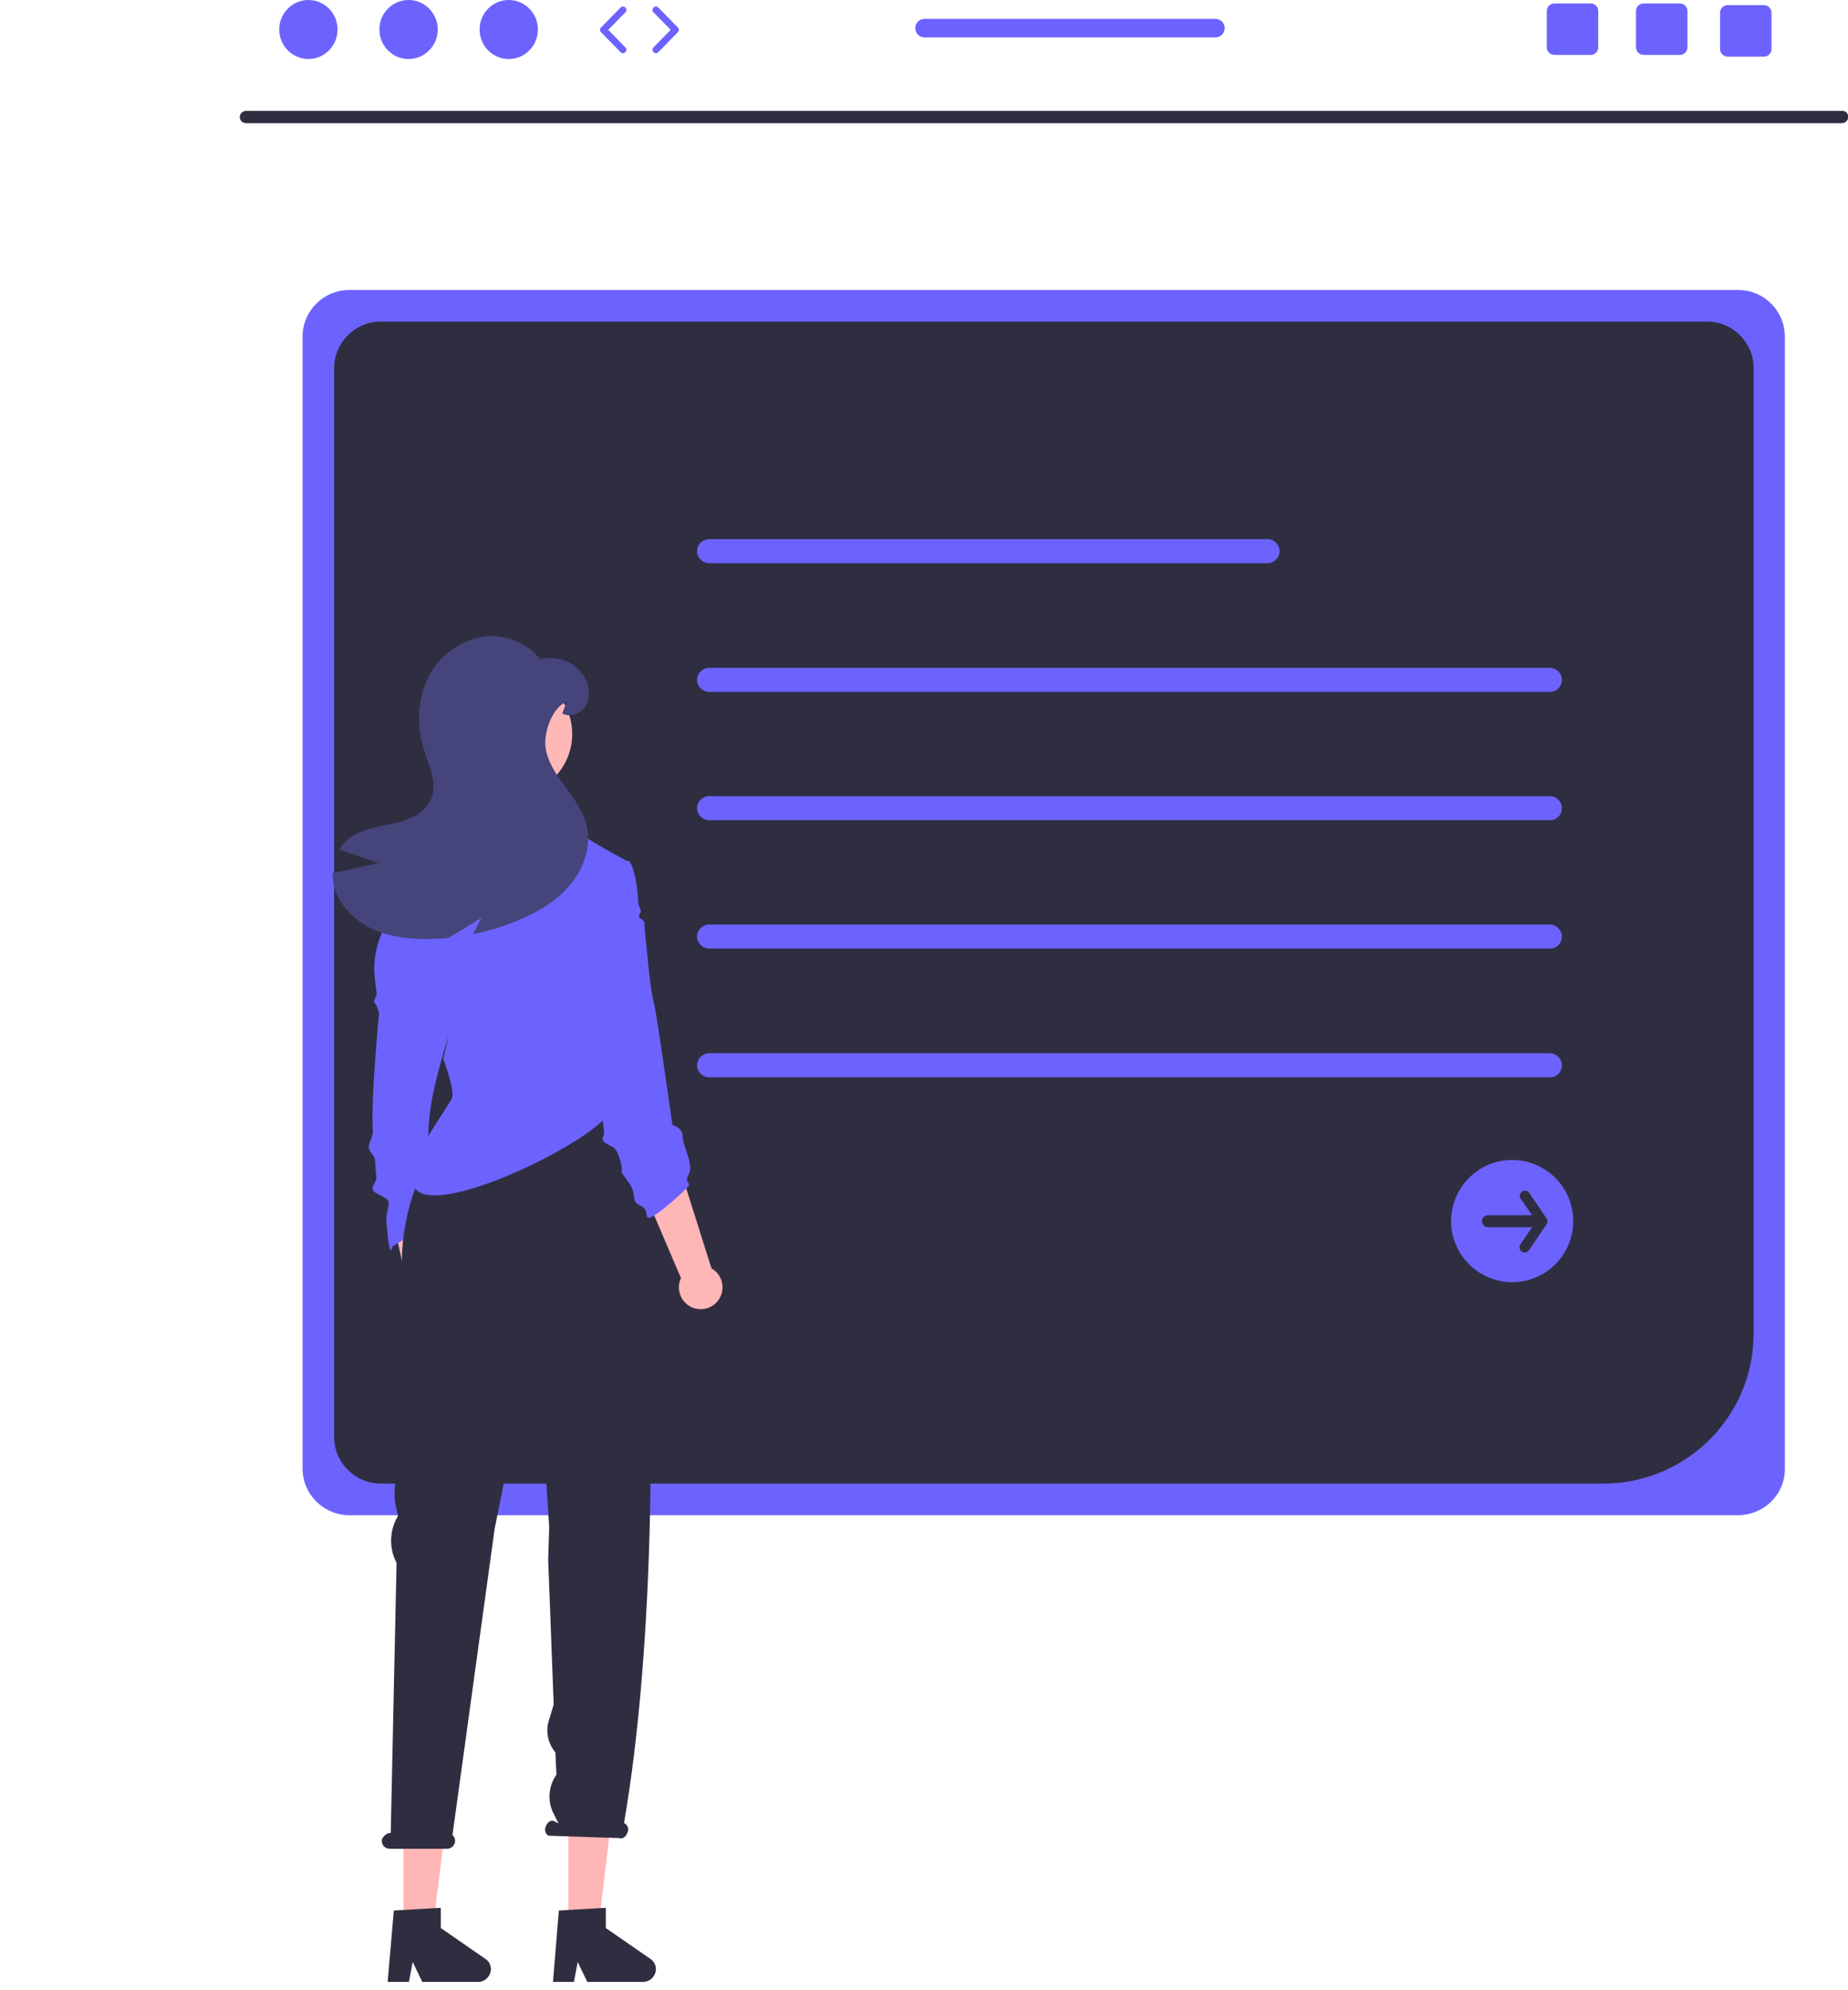 <?xml version="1.0" encoding="utf-8"?>
<!-- Generator: Adobe Illustrator 26.0.3, SVG Export Plug-In . SVG Version: 6.00 Build 0)  -->
<svg version="1.1" id="Layer_1" xmlns="http://www.w3.org/2000/svg" xmlns:xlink="http://www.w3.org/1999/xlink" x="0px" y="0px"
	 viewBox="0 0 538.7 579.8" style="enable-background:new 0 0 538.7 579.8;" xml:space="preserve">
<style type="text/css">
	.st0{fill:#6C63FF;}
	.st1{fill:#2F2E41;}
	.st2{fill:#FFB6B6;}
	.st3{fill:#FFB8B8;}
	.st4{fill:#45457B;}
</style>
<path class="st0" d="M506.8,441.5H101.8c-7.5,0-13.6-6.1-13.6-13.6V98.1c0-7.5,6.1-13.6,13.6-13.6h404.9c7.5,0,13.6,6.1,13.6,13.6
	v329.7C520.4,435.4,514.3,441.4,506.8,441.5z"/>
<path class="st1" d="M467.4,432.3H111c-7.5,0-13.6-6.1-13.6-13.6V107.3c0-7.5,6.1-13.6,13.6-13.6h386.6c7.5,0,13.6,6.1,13.6,13.6
	v281.2C511.2,412.7,491.6,432.3,467.4,432.3L467.4,432.3z"/>
<path class="st0" d="M369.5,164.1H206.7c-1.9,0-3.5-1.6-3.5-3.5s1.6-3.5,3.5-3.5h162.8c1.9,0,3.5,1.6,3.5,3.5
	S371.4,164.1,369.5,164.1L369.5,164.1z"/>
<path class="st0" d="M451.9,201.6H206.7c-1.9,0-3.5-1.6-3.5-3.5s1.6-3.5,3.5-3.5h245.1c1.9,0,3.5,1.6,3.5,3.5
	S453.8,201.6,451.9,201.6L451.9,201.6z"/>
<path class="st0" d="M451.9,239H206.7c-1.9,0-3.5-1.6-3.5-3.5s1.6-3.5,3.5-3.5h245.1c1.9,0,3.5,1.6,3.5,3.5S453.8,239,451.9,239
	L451.9,239z"/>
<path class="st0" d="M451.9,276.4H206.7c-1.9,0-3.5-1.6-3.5-3.5s1.6-3.5,3.5-3.5h245.1c1.9,0,3.5,1.6,3.5,3.5
	S453.8,276.4,451.9,276.4L451.9,276.4z"/>
<path class="st0" d="M451.9,313.9H206.7c-1.9,0-3.5-1.6-3.5-3.5s1.6-3.5,3.5-3.5h245.1c1.9,0,3.5,1.6,3.5,3.5
	S453.8,313.9,451.9,313.9L451.9,313.9z"/>
<path class="st0" d="M440.8,373.6c-9.8,0-17.8-8-17.8-17.8s8-17.8,17.8-17.8c9.8,0,17.8,8,17.8,17.8l0,0
	C458.6,365.6,450.7,373.6,440.8,373.6z"/>
<path class="st1" d="M450.8,355l-5-7.4c-0.5-0.7-1.4-0.9-2.1-0.4c-0.7,0.5-0.9,1.4-0.4,2.1l0,0l3.3,4.8h-12.8c-1,0-1.8,0.8-1.8,1.7
	s0.8,1.8,1.7,1.8h12.9l-3.4,5c-0.5,0.7-0.3,1.6,0.4,2.1c0.7,0.5,1.6,0.3,2.1-0.4l5-7.4C451.2,356.3,451.2,355.6,450.8,355z"/>
<path class="st1" d="M536.9,35.9H71.7c-1,0-1.8-0.8-1.8-1.8c0-1,0.8-1.7,1.8-1.8h465.3c1,0,1.8,0.8,1.8,1.8
	C538.7,35.1,537.9,35.9,536.9,35.9z"/>
<path class="st2" d="M129.9,392c2.7-2.3,3-6.3,0.8-8.9c-0.2-0.3-0.5-0.6-0.8-0.8L126,349l-12.2,2.8l6.8,31.6
	c-2.1,2.8-1.5,6.8,1.4,8.9C124.4,394.1,127.6,393.9,129.9,392L129.9,392z"/>
<path class="st0" d="M128.6,354.4l-14.2,8.8c0,0-0.9,5.2-1.8-7.8c-0.1-1.4,0.8-3.7,0.7-5.1c-0.1-1.6-4.6-2.3-4.7-3.9
	c-0.1-1.1,1.2-2.1,1.1-3.3c-0.1-1.7-0.3-3.4-0.4-5.1c-0.1-1.4-1.7-2.3-1.8-3.6c-0.1-1.4,1.2-3.2,1.2-4.5c-0.7-9.7,1.8-34.1,1.8-34.6
	c-0.2-1.2-0.7-2.4-1.5-3.4l0.8-2.3l-0.5-4.2c-0.7-5.6,0.5-11.2,3.3-16.1l0,0l3.6-2.4l16.6,27.9C125.8,319.2,121.3,328.6,128.6,354.4
	z"/>
<polygon class="st2" points="117.6,562.6 126.1,562.6 130.2,529.5 117.6,529.5 "/>
<path class="st1" d="M114.8,556.7l13.7-0.8v5.9l13,9c1.7,1.1,2.1,3.4,0.9,5.1c-0.7,1-1.8,1.6-3,1.6h-16.3l-2.8-5.8l-1.1,5.8H113
	L114.8,556.7z"/>
<polygon class="st2" points="165.7,562.6 174.3,562.6 178.3,529.5 165.7,529.5 "/>
<path class="st1" d="M162.9,556.7l13.7-0.8v5.9l13,9c1.7,1.1,2.1,3.4,0.9,5.1c-0.7,1-1.8,1.6-3,1.6h-16.3l-2.8-5.8l-1.1,5.8h-6.1
	L162.9,556.7z"/>
<path class="st1" d="M113.9,534.1L113.9,534.1l1.7-78.7c-2.2-4.2-2.1-9.2,0.2-13.3l0.2-0.4l-0.6-2.8c-0.8-3.6-0.4-7.4,1-10.9
	l1.5-50.1c-5.5-35.6,20.7-58.8,20.7-58.8h39.2l8.4,28.9c5.6,54.2,4.6,132-4.3,183.2l0.2,0.1c0.9,0.5,1.3,1.7,0.8,2.7
	c-0.4,1.2-1.4,1.9-2.3,1.6l-20.7-0.7c-0.9-0.5-1.3-1.7-0.8-2.7c0.4-1.2,1.4-1.9,2.3-1.6l1.4,0.7l-1.5-3c-1.8-3.6-1.4-7.9,0.9-11.2
	l0,0l-0.3-6.5l0,0c-2.2-2.6-2.9-6.1-1.9-9.3l1.4-4.6l-1.6-42.2l0.3-9.5l-0.7-10.7l-3.2-48.3l-12,59.4l-12.3,89.3
	c0.6,0.5,0.9,1.4,0.7,2.2c-0.3,1.1-1.2,1.8-2.3,1.8h-16.7c-1.3,0-2.3-1-2.3-2.3c0-0.2,0-0.4,0.1-0.6
	C112,534.7,112.9,534.1,113.9,534.1z"/>
<path class="st2" d="M209.2,379.1c2.2-2.7,1.8-6.7-0.9-8.9c-0.3-0.2-0.6-0.4-0.9-0.6l-10.1-32l-11.5,5.1l12.7,29.7
	c-1.5,3.2-0.1,7,3.1,8.5C204.2,382.1,207.4,381.4,209.2,379.1L209.2,379.1z"/>
<path class="st0" d="M167.6,277.5c0,0,11.5,40.8,11,44.9c-1.1,8.5-54.1,34.6-58,23l0.5-3.8c-2-4,10.2-19.8,10.7-21.8
	c0.7-2.6-2.6-11.3-2.6-11.3s2.3-7.9,2-12.8c-0.4-4.9-1.5-4.1-5.7-7.2c-4.1-3-10.9-17-10.9-17s3-13.6,3-16.2s12.4-7.1,13.9-8.6
	c0.7-0.9,1.2-1.8,1.6-2.8c0.3-0.6,0.1-2,0.4-2.7c0.2-0.5,0.9-0.2,1.2-0.6c0.2-0.5,0-1,0.2-1.4c0.3-0.6,0.9-1.1,1.2-1.7
	c1.2-2.6,2.2-4.7,2.5-4.7c0.7,0,24.9,3.4,24.9,3.4c1.3,2,2.8,3.9,4.5,5.7c2.6,2.6,15,9.1,15,9.1L167.6,277.5z"/>
<path class="st0" d="M200.2,346.2c-1.9,1.9-11.2,10.5-11.6,8.3c-0.4-2.3-0.6-2.5-2.1-3.3c-1.5-0.8-1.5-1.1-1.9-3.8
	c-0.4-2.6-3.8-5.3-3.4-6.4c0.4-1.1,0,0.3,0-0.8c0-1.1-1.1-5.3-2.6-6c-1.5-0.8-3.8-1.5-2.6-3.4c1.1-1.9-10.6-58.5-10.6-58.5
	l10.6-20.7l7.2-0.8c0,0,2.2,1.2,2.9,12.5c0,0.6,0.7,1.6,0.7,2.2c0,0.5-0.5,0.6-0.5,1.2c0,0.1,0,0.2,0,0.4c0,0.6,1.5,1,1.5,1.5
	c0,0.9,0.6,7,0.7,7.9c0.1,1,0.2,2,0.3,2.9c1,10.1,1.4,11,2.1,14.2c1,5,5.1,34.2,5.1,34.2s3,0.7,3,3.4s3.3,8,1.8,11
	C199.1,345,202.1,344.3,200.2,346.2z"/>
<circle class="st3" cx="148.9" cy="213.9" r="17.9"/>
<path class="st4" d="M110.3,251.5c-3.8-1.3-7.6-2.7-11.4-4c0.7-1.1,1.5-2.1,2.5-2.9c3.6-3,8.6-3.6,13.2-4.6c4.6-1,9.6-3.1,11.2-7.5
	c1.7-4.6-0.8-9.5-2.2-14.1c-2.2-6.5-1.9-13.6,0.7-19.9c2.7-6.3,8.3-11,15-12.7c6.6-1.5,14.1,0.9,18.2,6.4c5.4-1.6,11.2,1.1,13.5,6.3
	c1,2.4,0.9,5.1-0.4,7.4c-1.4,2.1-4.4,3.2-6.7,2l1.3-3.4c-4.1,1.4-6.7,8.8-6.2,13c0.5,4.3,3,8,5.6,11.5s5.2,7,6.3,11.2
	c1.6,6-0.6,12.6-4.5,17.4s-9.4,8.1-15.2,10.5c-4.3,1.8-8.7,3.2-13.3,4.1c0.8-1.6,1.6-3.2,2.4-4.7l-9.6,5.8c-1.9,0.2-3.7,0.3-5.6,0.3
	c-5.5,0.1-11-0.5-16.1-2.7c-5-2.2-9.4-6.2-11.2-11.3c-0.6-1.7-0.9-3.4-0.8-5.2C101.5,253.5,105.9,252.5,110.3,251.5L110.3,251.5z"/>
<ellipse class="st0" cx="89.9" cy="8.6" rx="8.5" ry="8.6"/>
<ellipse class="st0" cx="119.1" cy="8.6" rx="8.5" ry="8.6"/>
<ellipse class="st0" cx="148.3" cy="8.6" rx="8.5" ry="8.6"/>
<path class="st0" d="M181.6,15.5c-0.3,0-0.5-0.1-0.7-0.3l-5.7-5.8c-0.4-0.4-0.4-1,0-1.4l5.7-5.8c0.4-0.4,1-0.4,1.4,0
	c0.4,0.4,0.4,1,0,1.4l-5,5.1l5,5.1c0.4,0.4,0.4,1,0,1.4C182.1,15.4,181.9,15.5,181.6,15.5z"/>
<path class="st0" d="M191.2,15.5c-0.3,0-0.5-0.1-0.7-0.3c-0.4-0.4-0.4-1,0-1.4l5-5.1l-5-5.1c-0.4-0.4-0.4-1,0-1.4
	c0.4-0.4,1-0.4,1.4,0l5.7,5.8c0.4,0.4,0.4,1,0,1.4l-5.7,5.8C191.7,15.4,191.5,15.5,191.2,15.5z"/>
<path class="st0" d="M489.7,1h-10.6c-1.2,0-2.2,1-2.2,2.2v10.6c0,1.2,1,2.2,2.2,2.2h10.6c1.2,0,2.2-1,2.2-2.2V3.2
	C491.9,2,490.9,1,489.7,1z"/>
<path class="st0" d="M463.7,1h-10.6c-1.2,0-2.2,1-2.2,2.2v10.6c0,1.2,1,2.2,2.2,2.2h10.6c1.2,0,2.2-1,2.2-2.2V3.2
	C465.9,2,464.9,1,463.7,1z"/>
<path class="st0" d="M514.2,1.5h-10.6c-1.2,0-2.2,1-2.2,2.2v10.6c0,1.2,1,2.2,2.2,2.2h10.6c1.2,0,2.2-1,2.2-2.2V3.7
	C516.4,2.5,515.4,1.5,514.2,1.5z"/>
<path class="st0" d="M354.3,5.5h-84.8c-1.5,0-2.7,1.2-2.7,2.7s1.2,2.7,2.7,2.7h84.8c1.5,0,2.7-1.2,2.7-2.7S355.8,5.5,354.3,5.5z"/>
</svg>

